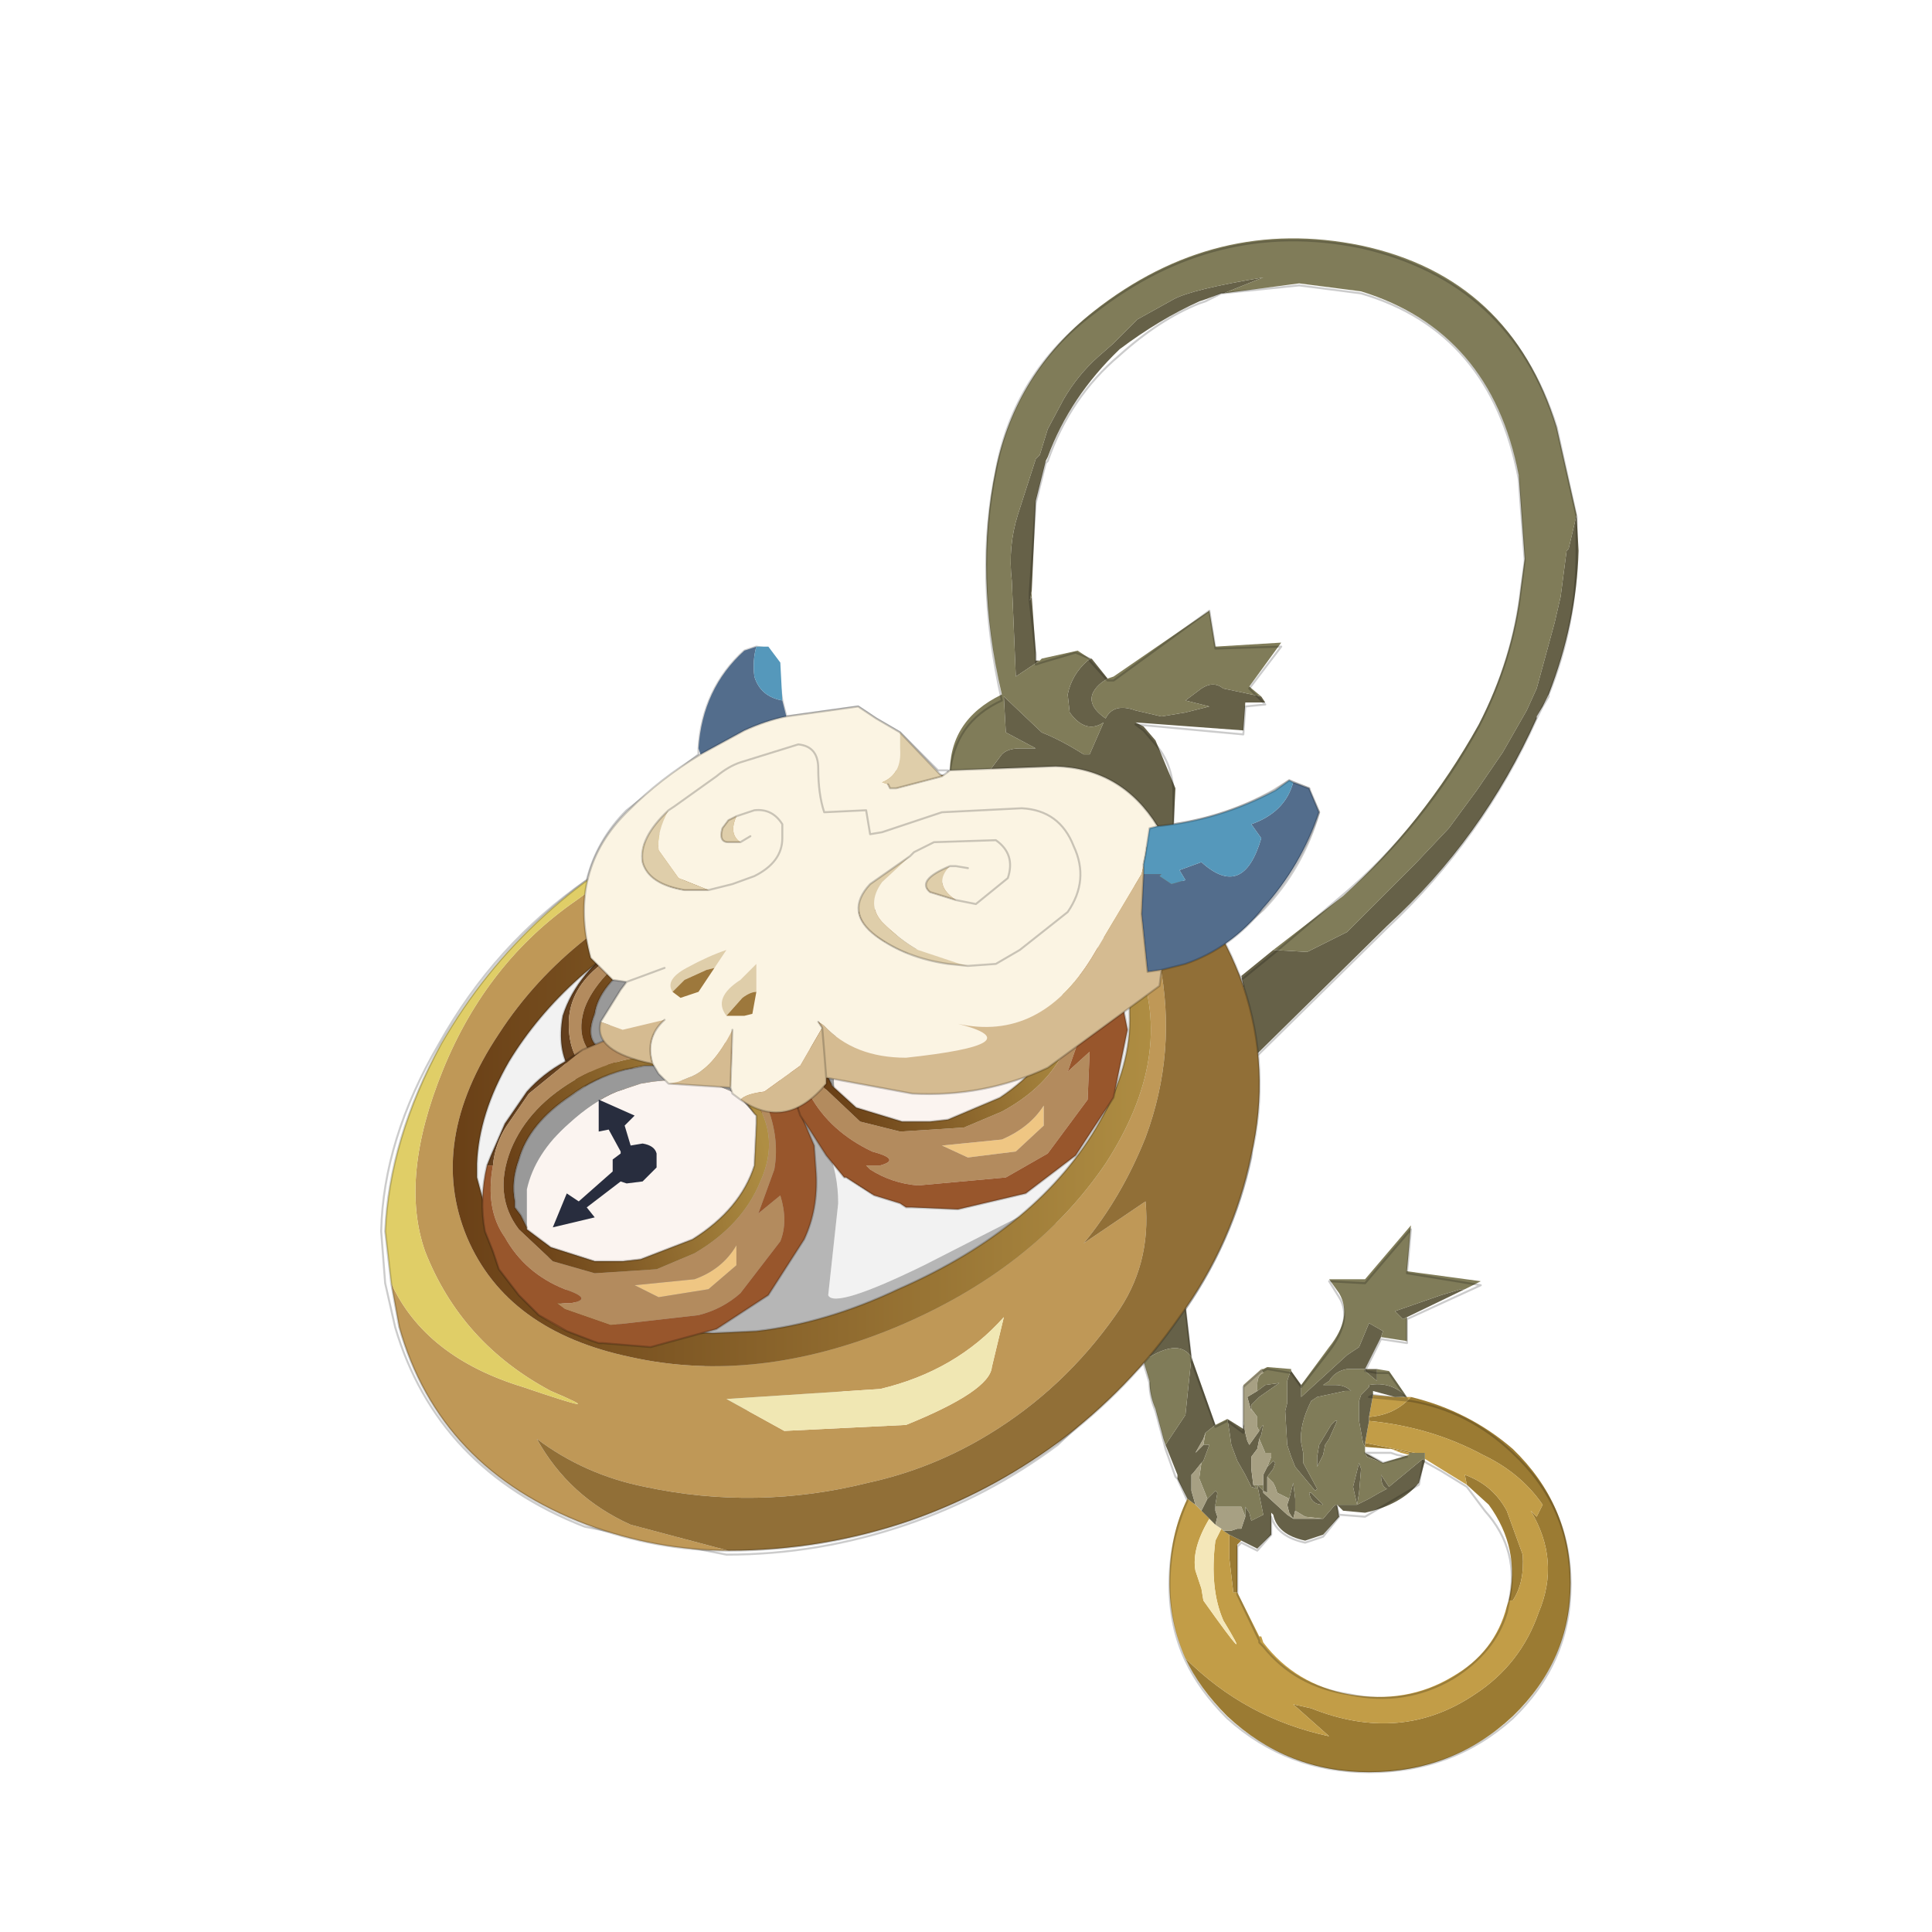<?xml version="1.0" encoding="UTF-8" standalone="no"?>
<svg xmlns:xlink="http://www.w3.org/1999/xlink" height="440.0px" width="440.0px" xmlns="http://www.w3.org/2000/svg">
  <g transform="matrix(10.0, 0.0, 0.0, 10.0, 0.0, 0.0)">
    <use height="44.0" transform="matrix(0.909, 0.0, 0.0, 0.909, 2.0, 2.0)" width="44.0" xlink:href="#sprite0"/>
  </g>
  <defs>
    <g id="sprite0" transform="matrix(1.0, 0.0, 0.0, 1.0, 0.0, 0.0)">
      <use height="44.0" transform="matrix(1.0, 0.0, 0.0, 1.0, 0.0, 0.0)" width="44.0" xlink:href="#shape0"/>
    </g>
    <g id="shape0" transform="matrix(1.0, 0.0, 0.0, 1.0, 0.0, 0.0)">
      <path d="M44.0 44.0 L0.0 44.0 0.0 0.0 44.0 0.0 44.0 44.0" fill="#43adca" fill-opacity="0.0" fill-rule="evenodd" stroke="none"/>
      <path d="M33.25 34.2 L33.1 34.2 32.65 34.1 32.6 34.1 32.0 34.05 32.0 33.95 33.25 34.2 M27.5 39.35 Q29.0 40.85 31.1 41.3 L30.2 40.5 30.65 40.6 Q32.9 41.5 34.75 40.25 35.9 39.5 36.35 38.2 36.9 36.9 36.15 35.65 L36.3 35.8 36.45 35.5 Q35.9 34.7 34.95 34.25 33.65 33.55 32.1 33.4 L32.1 33.3 Q32.75 33.25 33.15 32.8 34.6 33.15 35.7 34.1 37.15 35.5 37.15 37.45 37.15 39.4 35.7 40.8 34.2 42.2 32.1 42.2 30.05 42.2 28.55 40.8 27.85 40.1 27.5 39.35 M34.55 35.0 L34.5 34.75 Q35.2 35.0 35.55 35.65 L35.95 36.75 Q36.0 37.45 35.7 37.9 L35.6 37.9 Q35.9 36.6 35.1 35.5 L34.55 35.0 M28.8 37.7 L28.7 37.7 28.6 36.85 28.6 36.25 28.7 36.3 28.9 36.4 28.8 36.5 28.8 37.7" fill="#9b7b33" fill-rule="evenodd" stroke="none"/>
      <path d="M33.5 34.35 L33.5 34.2 33.25 34.2 32.0 33.95 32.1 33.4 Q33.65 33.55 34.95 34.25 35.9 34.7 36.45 35.5 L36.3 35.8 36.15 35.65 Q36.9 36.9 36.35 38.2 35.9 39.5 34.75 40.25 32.9 41.5 30.65 40.6 L30.2 40.5 31.1 41.3 Q29.0 40.85 27.5 39.35 27.1 38.45 27.1 37.45 27.1 36.25 27.55 35.35 L27.75 35.5 27.9 35.65 28.1 35.85 Q27.65 36.6 27.75 37.15 L27.9 37.6 27.95 37.9 Q29.3 39.8 28.45 38.4 28.1 37.6 28.25 36.4 L28.4 36.1 28.45 36.15 28.6 36.25 28.6 36.85 28.7 37.7 28.8 37.7 29.35 38.8 29.4 38.8 29.45 38.95 Q30.25 40.0 31.6 40.25 33.05 40.5 34.2 39.8 35.25 39.2 35.55 38.05 L35.6 37.9 35.7 37.9 Q36.0 37.45 35.95 36.75 L35.55 35.65 Q35.2 35.0 34.5 34.75 L34.55 35.0 33.9 34.6 33.5 34.35 M33.1 34.2 L33.1 34.25 32.9 34.2 32.65 34.1 33.1 34.2 M33.15 32.8 Q32.75 33.25 32.1 33.3 L32.2 32.75 32.75 32.8 33.05 32.8 33.15 32.8" fill="#c29d47" fill-rule="evenodd" stroke="none"/>
      <path d="M28.4 36.1 L28.25 36.4 Q28.1 37.6 28.45 38.4 29.3 39.8 27.95 37.9 L27.9 37.6 27.75 37.15 Q27.65 36.6 28.1 35.85 L28.25 36.0 28.4 36.1" fill="#f4e7b9" fill-rule="evenodd" stroke="none"/>
      <path d="M25.1 18.15 Q23.75 18.15 22.8 17.3 L22.6 17.1 22.9 16.7 Q23.05 16.55 23.35 16.55 L23.75 16.55 23.0 16.15 22.95 15.25 23.9 16.15 Q24.4 16.35 24.95 16.7 L25.1 16.7 25.45 15.9 Q25.0 16.2 24.6 15.65 L24.55 15.2 Q24.65 14.7 25.05 14.35 L25.15 14.3 25.55 14.8 25.4 14.9 Q24.85 15.35 25.5 15.8 25.7 15.4 26.25 15.6 L26.9 15.75 27.5 15.65 28.1 15.5 27.5 15.35 27.9 15.05 Q28.2 14.85 28.45 15.05 L29.4 15.25 29.5 15.4 29.0 15.4 28.95 16.1 26.25 15.9 26.45 16.0 26.75 16.35 27.25 17.55 27.2 18.55 27.0 18.65 25.4 17.6 25.1 18.15 M23.85 14.35 L23.25 14.75 23.2 13.55 23.15 12.35 Q23.05 11.5 23.3 10.7 L23.75 9.3 23.85 9.2 24.05 8.55 24.45 7.8 Q24.8 7.2 25.3 6.75 L25.7 6.4 26.3 5.8 27.2 5.3 Q27.65 5.05 29.45 4.75 L28.45 5.15 28.4 5.15 28.0 5.3 27.85 5.35 Q26.85 5.8 25.85 6.55 24.6 7.75 24.05 9.25 L24.0 9.35 23.75 10.35 23.65 12.6 23.6 12.85 23.65 12.75 23.75 14.15 23.75 14.35 23.85 14.35 M29.7 21.6 L30.55 21.65 31.55 21.15 32.4 20.3 33.25 19.45 34.1 18.55 34.8 17.6 35.45 16.65 36.05 15.6 36.3 15.05 36.45 14.5 36.75 13.4 36.9 12.75 37.05 11.6 37.1 11.55 37.3 10.7 37.35 11.6 Q37.3 13.4 36.6 15.2 L36.45 15.5 36.3 15.75 36.3 15.8 Q34.95 18.8 32.55 21.0 L29.3 24.2 28.9 22.25 29.7 21.6 M33.05 30.8 L32.95 30.85 32.75 30.65 33.9 30.25 34.4 30.1 34.5 30.1 33.05 30.8 M30.4 32.5 L30.4 32.8 31.55 31.75 31.85 31.55 32.1 30.95 32.45 31.15 32.4 31.3 32.0 32.1 32.3 32.1 32.3 32.4 32.0 32.15 32.0 32.1 31.85 32.1 31.55 32.1 Q31.25 32.15 31.1 32.4 L30.95 32.5 31.25 32.5 Q31.5 32.5 31.65 32.65 L31.5 32.65 30.8 32.8 30.65 32.9 Q30.35 33.5 30.4 33.95 L30.45 34.2 30.45 34.45 30.8 35.1 30.75 35.15 30.25 34.55 30.15 34.3 30.05 34.0 30.0 33.15 30.05 32.95 30.05 32.4 30.15 32.1 30.15 32.15 30.4 32.5 M29.3 32.65 L29.5 32.5 29.85 32.45 29.35 32.8 29.15 33.0 29.15 33.1 29.15 33.15 29.05 32.8 29.3 32.65 M29.35 33.65 L29.4 33.55 29.45 33.5 29.4 33.75 29.35 33.85 29.3 34.1 29.15 34.3 29.15 34.45 29.15 34.6 29.2 35.0 29.3 35.1 29.15 35.05 29.0 34.75 28.8 34.4 28.65 34.0 28.6 33.65 28.55 33.35 28.95 33.6 28.95 33.4 29.0 33.7 29.05 33.9 29.1 34.0 29.35 33.65 M29.55 34.55 L29.7 34.4 29.75 34.45 29.7 34.6 29.55 34.8 29.55 35.05 29.55 35.2 29.45 35.15 29.45 35.2 30.05 35.75 30.2 35.85 30.1 35.7 30.05 35.5 30.1 35.35 30.2 34.95 30.25 35.35 30.25 35.65 30.2 35.85 30.95 35.85 31.25 35.5 31.3 35.5 31.8 35.5 31.7 35.05 31.85 34.45 31.9 34.6 31.85 35.2 31.8 35.5 32.1 35.35 Q32.35 35.2 32.55 35.1 32.4 35.05 32.4 34.75 L32.6 35.05 33.45 34.35 33.5 34.4 33.35 34.95 Q32.9 35.5 32.0 35.7 L31.45 35.65 31.3 35.5 31.35 35.8 30.95 36.25 30.5 36.4 Q29.8 36.25 29.7 35.75 L29.65 35.7 29.65 36.25 29.3 36.6 28.9 36.4 28.7 36.3 28.6 36.25 28.45 36.15 28.65 36.15 28.8 36.1 28.9 36.1 29.0 35.8 29.0 35.55 29.1 35.7 29.15 35.9 29.45 35.75 29.3 35.0 29.45 35.15 29.45 35.0 29.45 34.95 29.45 34.75 29.55 34.55 M32.45 34.45 L32.05 34.3 32.0 34.2 32.45 34.45 M32.0 34.05 L31.95 33.95 31.85 33.4 31.85 33.35 31.85 32.9 31.9 32.75 32.1 32.55 32.1 32.5 Q32.65 32.4 33.05 32.8 L32.75 32.8 32.2 32.65 32.2 32.75 32.1 33.3 32.1 33.4 32.0 33.95 32.0 34.05 M28.1 35.85 L27.9 35.65 28.05 35.35 28.25 35.15 28.3 35.2 28.25 35.5 28.25 35.55 28.25 35.65 28.3 35.8 28.25 36.0 28.1 35.85 M27.75 35.5 L27.55 35.35 27.3 34.85 27.3 34.75 27.0 34.0 27.5 33.25 27.65 31.8 Q27.35 31.35 26.6 31.8 L26.55 31.75 26.6 31.75 27.5 30.5 27.65 31.8 28.25 33.5 28.0 33.7 27.95 33.85 27.75 34.2 27.95 34.0 28.1 34.0 27.95 34.4 27.9 34.45 27.7 34.7 27.65 34.75 27.65 35.15 27.75 35.5 M31.1 33.85 L31.0 34.0 30.95 34.25 30.8 34.55 30.8 34.3 30.85 34.0 31.15 33.5 31.25 33.4 31.3 33.4 31.1 33.85 M30.6 35.2 L30.65 35.2 30.95 35.5 Q30.65 35.5 30.6 35.2" fill="#666148" fill-rule="evenodd" stroke="none"/>
      <path d="M25.1 18.15 Q24.7 18.65 24.05 18.8 22.75 19.05 21.85 18.05 L21.6 17.25 Q21.55 15.85 22.9 15.2 22.2 12.2 22.75 9.55 23.25 7.15 25.2 5.6 28.25 3.2 31.9 3.95 35.65 4.75 36.8 8.5 L37.3 10.7 37.1 11.55 37.05 11.6 36.9 12.75 36.75 13.4 36.45 14.5 36.3 15.05 36.05 15.6 35.45 16.65 34.8 17.6 34.1 18.55 33.25 19.45 32.4 20.3 31.55 21.15 30.55 21.65 29.7 21.6 31.45 20.25 Q33.45 18.45 34.85 15.95 35.7 14.3 35.9 12.55 L36.0 11.8 35.85 9.7 Q35.15 6.1 31.9 5.1 L30.35 4.9 28.45 5.15 29.45 4.75 Q27.65 5.05 27.2 5.3 L26.3 5.8 25.7 6.4 25.3 6.75 Q24.8 7.2 24.45 7.8 L24.05 8.55 23.85 9.2 23.75 9.3 23.3 10.7 Q23.05 11.5 23.15 12.35 L23.2 13.55 23.25 14.75 23.85 14.35 23.9 14.3 24.8 14.1 25.1 14.3 25.15 14.3 25.05 14.35 Q24.65 14.7 24.55 15.2 L24.6 15.65 Q25.0 16.2 25.45 15.9 L25.1 16.7 24.95 16.7 Q24.4 16.35 23.9 16.15 L22.95 15.25 23.0 16.15 23.75 16.55 23.35 16.55 Q23.05 16.55 22.9 16.7 L22.6 17.1 22.8 17.3 Q23.75 18.15 25.1 18.15 M25.55 14.8 L25.7 14.75 28.1 13.1 28.25 14.0 29.9 13.9 29.1 15.0 29.4 15.25 28.45 15.05 Q28.2 14.85 27.9 15.05 L27.5 15.35 28.1 15.5 27.5 15.65 26.9 15.75 26.25 15.6 Q25.7 15.4 25.5 15.8 24.85 15.35 25.4 14.9 L25.55 14.8 M23.65 12.75 L23.6 12.85 23.65 12.6 23.65 12.75 M34.5 30.1 L34.4 30.1 33.9 30.25 32.75 30.65 32.95 30.85 33.05 30.8 33.05 31.4 32.4 31.3 32.45 31.15 32.1 30.95 31.85 31.55 31.55 31.75 30.4 32.8 30.4 32.5 31.1 31.55 Q31.7 30.8 31.35 30.2 L31.1 29.85 32.0 29.85 33.15 28.5 33.05 29.65 34.9 29.9 34.5 30.1 M30.15 32.1 L30.05 32.4 30.05 32.95 30.0 33.15 30.05 34.0 30.15 34.3 30.25 34.55 30.75 35.15 30.8 35.1 30.45 34.45 30.45 34.2 30.4 33.95 Q30.35 33.5 30.65 32.9 L30.8 32.8 31.5 32.65 31.65 32.65 Q31.5 32.5 31.25 32.5 L30.95 32.5 31.1 32.4 Q31.25 32.15 31.55 32.1 L31.85 32.1 32.0 32.1 32.0 32.15 32.3 32.4 32.3 32.1 32.6 32.15 33.05 32.8 Q32.65 32.4 32.1 32.5 L32.1 32.55 31.9 32.75 31.85 32.9 31.85 33.35 31.85 33.4 31.95 33.95 32.0 34.05 32.0 34.2 32.05 34.3 32.45 34.45 33.1 34.25 33.1 34.2 33.25 34.2 33.5 34.2 33.5 34.35 33.5 34.4 33.45 34.35 32.6 35.05 32.4 34.75 Q32.4 35.05 32.55 35.1 32.35 35.2 32.1 35.35 L31.8 35.5 31.85 35.2 31.9 34.6 31.85 34.45 31.7 35.05 31.8 35.5 31.3 35.5 31.25 35.5 30.95 35.85 30.5 35.8 30.25 35.65 30.25 35.35 30.2 34.95 30.1 35.35 29.8 35.2 29.75 35.05 29.7 34.95 29.55 34.8 29.7 34.6 29.75 34.45 29.7 34.4 29.55 34.55 29.65 34.3 29.65 34.2 29.5 34.2 29.35 33.85 29.4 33.75 29.45 33.5 29.4 33.55 29.35 33.65 29.3 33.55 29.3 33.3 29.15 33.1 29.15 33.0 29.35 32.8 29.85 32.45 29.5 32.5 29.3 32.65 29.3 32.5 Q29.3 32.25 29.45 32.2 L29.4 32.1 29.45 32.1 29.55 32.05 30.15 32.1 M26.55 31.75 L26.6 31.8 Q27.35 31.35 27.65 31.8 L27.5 33.25 27.0 34.0 26.95 33.85 26.75 33.1 Q26.6 32.75 26.6 32.4 L26.45 31.9 26.45 31.85 26.55 31.75 M28.25 33.5 L28.55 33.35 28.6 33.65 28.65 34.0 28.8 34.4 29.0 34.75 29.15 35.05 29.3 35.1 29.2 35.0 29.3 35.0 29.45 35.0 29.45 35.15 29.3 35.0 29.45 35.75 29.15 35.9 29.1 35.7 29.0 35.55 29.0 35.8 28.9 35.55 28.6 35.55 28.55 35.55 28.3 35.55 28.25 35.55 28.25 35.5 28.3 35.2 28.25 35.15 28.05 35.35 27.85 34.85 27.85 34.8 27.9 34.45 27.95 34.4 28.1 34.0 27.95 34.0 28.0 33.7 28.25 33.5 M31.1 33.85 L31.3 33.4 31.25 33.4 31.15 33.5 30.85 34.0 30.8 34.3 30.8 34.55 30.95 34.25 31.0 34.0 31.1 33.85 M30.6 35.2 Q30.65 35.5 30.95 35.5 L30.65 35.2 30.6 35.2" fill="#807c59" fill-rule="evenodd" stroke="none"/>
      <path d="M29.4 32.1 L29.45 32.2 Q29.3 32.25 29.3 32.5 L29.3 32.65 29.05 32.8 29.15 33.15 29.15 33.1 29.3 33.3 29.3 33.55 29.35 33.65 29.1 34.0 29.05 33.9 29.0 33.7 28.95 33.4 28.95 32.6 28.95 32.5 29.4 32.1 M29.35 33.85 L29.5 34.2 29.65 34.2 29.65 34.3 29.55 34.55 29.45 34.75 29.45 34.95 29.45 35.0 29.3 35.0 29.2 35.0 29.15 34.6 29.15 34.45 29.15 34.3 29.3 34.1 29.35 33.85 M29.55 34.8 L29.7 34.95 29.75 35.05 29.8 35.2 30.1 35.35 30.05 35.5 30.1 35.7 30.2 35.85 30.05 35.75 29.45 35.2 29.45 35.15 29.55 35.2 29.55 35.05 29.55 34.8 M30.25 35.65 L30.5 35.8 30.95 35.85 30.2 35.85 30.25 35.65 M28.45 36.15 L28.4 36.1 28.25 36.0 28.3 35.8 28.25 35.65 28.25 35.55 28.3 35.55 28.55 35.55 28.6 35.55 28.9 35.55 29.0 35.8 28.9 36.1 28.8 36.1 28.65 36.15 28.45 36.15 M27.9 35.65 L27.75 35.5 27.65 35.15 27.65 34.75 27.7 34.7 27.9 34.45 27.85 34.8 27.85 34.85 28.05 35.35 27.9 35.65 M27.95 34.0 L27.75 34.2 27.95 33.85 28.0 33.7 27.95 34.0" fill="#a7a083" fill-rule="evenodd" stroke="none"/>
      <path d="M14.05 24.9 L13.9 25.05 13.8 25.15 13.6 25.05 13.55 24.9 13.6 24.8 13.8 24.7 13.9 24.8 14.05 24.9 M16.35 25.55 L16.25 25.7 16.1 25.75 15.95 25.7 15.9 25.55 15.95 25.4 16.0 25.35 16.1 25.35 16.25 25.4 16.35 25.5 16.35 25.55 M15.15 28.45 L14.95 28.3 14.9 28.2 14.95 28.05 15.15 28.05 15.3 28.05 15.35 28.2 15.3 28.3 15.15 28.45 M16.1 27.15 L16.0 27.2 15.8 27.15 15.7 27.0 15.8 26.85 16.0 26.8 16.1 26.85 16.15 27.0 16.1 27.15 M12.45 25.75 L12.4 25.9 12.25 25.95 12.05 25.9 12.0 25.75 12.05 25.6 12.25 25.55 12.4 25.6 12.45 25.75 M11.55 27.3 L11.35 27.3 11.25 27.3 11.15 27.1 11.25 27.0 11.35 26.95 11.55 27.0 11.6 27.1 11.55 27.3 M11.8 28.5 L11.8 28.6 11.65 28.75 11.45 28.6 11.4 28.5 11.45 28.4 11.65 28.3 11.8 28.4 11.8 28.5 M13.4 28.6 L13.55 28.65 13.6 28.85 13.55 28.95 13.4 29.0 13.2 28.95 13.15 28.85 13.2 28.65 13.4 28.6" fill="#5a5a5a" fill-rule="evenodd" stroke="none"/>
      <path d="M14.25 27.05 L13.95 27.45 13.55 27.5 13.4 27.45 12.7 28.2 12.85 28.4 12.0 28.6 12.25 27.85 12.45 28.05 13.2 27.3 13.2 27.0 13.35 26.75 13.05 26.25 12.8 26.35 12.75 25.55 13.6 25.9 13.4 26.1 13.6 26.5 13.9 26.5 14.25 26.7 14.3 26.8 14.25 27.05" fill="#c8c8c8" fill-rule="evenodd" stroke="none"/>
      <path d="M26.15 23.1 Q26.15 24.55 24.35 25.6 22.5 26.6 19.9 26.6 17.9 26.6 16.35 26.0 L16.35 25.95 16.15 25.9 16.0 25.9 15.4 25.6 Q13.5 24.55 13.55 23.1 13.5 21.65 15.4 20.65 17.2 19.7 19.9 19.7 22.5 19.7 24.35 20.65 26.15 21.65 26.15 23.1 M16.35 25.55 L16.35 25.5 16.25 25.4 16.1 25.35 16.0 25.35 15.95 25.4 15.9 25.55 15.95 25.7 16.1 25.75 16.25 25.7 16.35 25.55" fill="#382816" fill-opacity="0.471" fill-rule="evenodd" stroke="none"/>
      <path d="M14.45 33.1 L14.1 32.95 Q10.7 32.4 9.45 29.85 8.15 27.3 9.75 24.25 11.3 21.2 14.8 19.45 18.25 17.75 21.7 18.3 25.0 18.85 26.3 21.45 27.6 24.05 26.05 27.05 L24.8 28.9 24.7 28.75 24.0 28.3 23.4 28.25 20.95 29.5 Q18.7 30.6 18.55 30.25 L18.8 27.95 Q18.8 26.45 17.7 25.4 16.6 24.3 15.0 24.3 13.5 24.3 12.4 25.4 11.3 26.45 11.3 27.95 11.3 29.5 12.4 30.6 13.5 31.65 15.0 31.65 L16.5 31.35 16.15 31.7 15.9 31.85 Q14.85 32.15 14.45 33.0 L14.45 33.1" fill="#f2f2f2" fill-rule="evenodd" stroke="none"/>
      <path d="M24.8 28.9 Q23.3 30.65 20.95 31.8 17.7 33.5 14.45 33.1 L14.45 33.0 Q14.85 32.15 15.9 31.85 L16.15 31.7 16.5 31.35 15.0 31.65 Q13.5 31.65 12.4 30.6 11.3 29.5 11.3 27.95 11.3 26.45 12.4 25.4 13.5 24.3 15.0 24.3 16.6 24.3 17.7 25.4 18.8 26.45 18.8 27.95 L18.55 30.25 Q18.7 30.6 20.95 29.5 L23.4 28.25 24.0 28.3 24.7 28.75 24.8 28.9" fill="#b6b6b6" fill-rule="evenodd" stroke="none"/>
      <path d="M36.8 8.5 L37.3 10.75 37.3 11.6 37.3 11.65 Q37.3 13.45 36.6 15.2 L36.6 15.25 36.45 15.5 36.3 15.8 Q34.95 18.8 32.55 21.05 L29.3 24.25 29.3 24.3 29.15 26.8 Q28.7 28.85 27.5 30.6 L27.65 31.9 28.25 33.55 28.55 33.4 28.95 33.7 28.95 32.65 28.95 32.55 29.4 32.15 29.45 32.15 29.55 32.1 30.15 32.2 30.4 32.55 31.1 31.65 Q31.7 30.85 31.35 30.3 L31.1 29.9 32.0 29.95 33.15 28.6 33.05 29.7 34.9 30.0 33.05 30.85 33.05 31.45 32.4 31.35 32.0 32.15 32.3 32.2 32.6 32.2 33.05 32.85 32.2 32.75 32.1 32.8 33.15 32.9 Q34.6 33.15 35.7 34.2 37.15 35.55 37.15 37.5 37.15 39.45 35.7 40.85 34.2 42.2 32.1 42.2 30.05 42.2 28.55 40.85 27.85 40.15 27.5 39.4 27.1 38.55 27.1 37.5 27.1 36.4 27.55 35.4 L27.3 34.85 27.25 34.8 27.0 34.1 26.95 33.9 26.75 33.15 Q26.6 32.8 26.6 32.45 L26.45 31.95 24.3 34.0 Q22.55 35.3 20.5 36.0 18.3 36.75 16.0 36.75 L12.45 36.05 Q8.75 34.6 7.7 31.05 L7.45 29.95 7.35 28.65 Q7.4 26.35 8.8 23.95 10.2 21.45 12.5 19.85 12.75 18.85 13.5 18.1 L15.3 16.7 15.3 16.55 Q15.4 15.05 16.45 14.1 L16.75 14.0 17.05 14.05 17.25 14.45 17.4 15.35 17.5 15.75 19.3 15.5 19.75 15.8 20.35 16.15 21.3 17.1 21.55 17.1 21.55 17.2 21.6 17.2 Q21.7 15.9 22.9 15.35 22.2 12.25 22.75 9.6 23.2 7.15 25.2 5.65 28.25 3.25 31.9 4.0 35.65 4.85 36.8 8.5 M35.85 9.8 L36.0 11.85 35.9 12.6 Q35.7 14.35 34.85 16.0 33.45 18.55 31.35 20.3 L29.7 21.7 28.9 22.35 28.95 22.5 28.95 22.65 28.9 22.35 28.45 21.45 29.45 20.6 Q30.45 19.55 30.85 18.15 L30.6 17.6 30.6 17.55 30.1 17.35 29.7 17.6 Q28.55 18.25 27.2 18.45 L27.2 17.6 Q27.15 16.9 26.75 16.45 L26.45 16.1 26.25 15.95 28.95 16.2 29.0 15.5 29.5 15.45 29.1 15.05 29.9 14.0 28.25 14.05 28.1 13.1 25.7 14.85 25.55 14.85 25.1 14.35 25.1 14.3 24.75 14.15 23.9 14.4 23.75 14.45 23.75 14.2 23.6 12.85 23.6 12.65 23.75 10.4 24.0 9.4 24.05 9.35 Q24.6 7.75 25.85 6.7 26.85 5.8 27.85 5.4 L28.0 5.35 28.4 5.15 30.35 4.95 31.9 5.15 Q35.15 6.1 35.85 9.8 M26.8 18.5 L26.75 18.5 26.75 18.45 26.8 18.5 M32.45 34.45 L32.0 34.2 32.6 34.2 32.65 34.2 32.8 34.25 33.05 34.3 32.45 34.45 M33.35 35.0 L32.0 35.8 31.35 35.75 31.3 35.55 31.35 35.8 30.95 36.3 30.5 36.45 Q29.8 36.3 29.65 35.8 L29.65 36.25 29.3 36.65 28.9 36.45 28.8 36.55 28.8 37.75 29.35 38.9 29.35 38.95 29.45 39.05 Q30.25 40.05 31.6 40.25 33.0 40.55 34.2 39.85 35.25 39.2 35.55 38.2 L35.6 37.95 Q35.9 36.65 35.0 35.65 L34.55 35.05 33.9 34.65 33.45 34.4 33.45 34.45 33.35 35.0" fill="none" stroke="#000000" stroke-linecap="round" stroke-linejoin="round" stroke-opacity="0.2" stroke-width="0.05"/>
      <path d="M16.05 24.8 L17.55 24.4 18.55 23.55 18.6 23.9 18.05 24.5 16.8 24.85 16.05 24.8" fill="#efc683" fill-rule="evenodd" stroke="none"/>
      <path d="M17.45 20.15 L18.15 20.2 Q19.05 20.35 19.65 20.9 L20.15 21.4 20.4 21.95 20.3 23.1 19.55 24.2 18.4 25.15 16.7 25.75 15.55 25.95 15.4 26.0 15.25 25.95 14.5 25.9 14.3 25.9 13.75 25.85 13.15 25.6 12.6 25.25 12.45 25.0 12.3 24.95 12.1 24.65 Q11.75 24.1 11.9 23.25 12.25 22.15 13.5 21.3 L13.9 21.0 12.75 22.05 Q12.05 22.65 12.05 23.45 12.05 24.25 12.5 24.6 13.25 25.15 14.3 25.25 15.05 25.25 14.5 25.4 L14.15 25.5 14.35 25.55 15.65 25.55 17.8 25.0 18.85 24.4 19.65 23.25 19.55 22.45 19.0 22.85 19.25 22.05 Q19.25 21.4 18.7 20.9 L17.45 20.15" fill="#633f1d" fill-rule="evenodd" stroke="none"/>
      <path d="M13.15 24.4 L13.05 23.75 Q13.05 23.05 13.8 22.3 14.3 21.8 15.0 21.55 L15.5 21.3 15.8 21.2 16.35 21.0 17.2 20.9 18.05 20.95 18.55 21.25 18.6 21.3 Q18.85 21.65 18.7 22.1 18.55 22.9 17.35 23.7 16.75 24.1 16.15 24.3 L15.7 24.45 15.0 24.6 13.8 24.6 13.15 24.4" fill="#fbf4f0" fill-rule="evenodd" stroke="none"/>
      <path d="M13.15 24.4 L13.1 24.3 12.9 24.2 12.8 24.05 12.7 23.95 Q12.5 23.7 12.7 23.2 12.8 22.5 13.8 21.8 14.35 21.4 15.0 21.15 L15.6 20.9 15.95 20.85 16.4 20.7 17.35 20.7 18.1 20.9 18.55 21.25 18.05 20.95 17.2 20.9 16.35 21.0 15.8 21.2 15.5 21.3 15.0 21.55 Q14.3 21.8 13.8 22.3 13.05 23.05 13.05 23.75 L13.15 24.4" fill="#999999" fill-rule="evenodd" stroke="none"/>
      <path d="M17.45 20.15 L18.7 20.9 Q19.25 21.4 19.25 22.05 L19.0 22.85 19.55 22.45 19.65 23.25 18.85 24.4 17.8 25.0 15.65 25.55 14.35 25.55 14.15 25.5 14.5 25.4 Q15.05 25.25 14.3 25.25 13.25 25.15 12.5 24.6 12.05 24.25 12.05 23.45 12.05 22.65 12.75 22.05 L13.9 21.0 14.45 20.7 14.6 20.6 15.35 20.45 16.4 20.2 16.6 20.2 17.45 20.15 M12.9 24.45 L13.95 24.85 15.0 24.8 16.6 24.4 17.5 23.9 Q18.65 23.2 18.95 22.35 19.25 21.4 18.5 21.0 17.8 20.55 16.6 20.6 L16.4 20.6 Q15.05 20.8 13.9 21.45 12.75 22.25 12.45 23.05 12.15 23.95 12.9 24.45 M16.05 24.8 L16.8 24.85 18.05 24.5 18.6 23.9 18.55 23.55 17.55 24.4 16.05 24.8" fill="#b38b5e" fill-rule="evenodd" stroke="none"/>
      <path d="M18.55 21.25 L18.1 20.9 17.35 20.7 16.4 20.7 15.95 20.85 15.6 20.9 15.0 21.15 Q14.35 21.4 13.8 21.8 12.8 22.5 12.7 23.2 12.5 23.7 12.7 23.95 L12.8 24.05 12.9 24.2 13.1 24.3 13.15 24.4 13.8 24.6 15.0 24.6 15.7 24.45 16.15 24.3 Q16.75 24.1 17.35 23.7 18.55 22.9 18.7 22.1 18.85 21.65 18.6 21.3 L18.55 21.25 M12.9 24.45 Q12.15 23.95 12.45 23.05 12.75 22.25 13.9 21.45 15.05 20.8 16.4 20.6 L16.6 20.6 Q17.8 20.55 18.5 21.0 19.25 21.4 18.95 22.35 18.65 23.2 17.5 23.9 L16.6 24.4 15.0 24.8 13.95 24.85 12.9 24.45" fill="url(#gradient0)" fill-rule="evenodd" stroke="none"/>
      <path d="M14.5 25.9 L15.25 25.95 15.4 26.0 15.55 25.95 16.7 25.75 18.4 25.15 19.55 24.2 20.3 23.1 20.4 21.95 20.15 21.4 19.65 20.9 Q19.05 20.35 18.15 20.2 L17.45 20.15 16.6 20.2 16.4 20.2 15.35 20.45 14.6 20.6 14.45 20.7 13.9 21.0 13.5 21.3 Q12.25 22.15 11.9 23.25 11.75 24.1 12.1 24.65 L12.3 24.95 12.45 25.0 12.6 25.25 13.15 25.6 13.75 25.85 14.3 25.9 M18.55 21.25 L18.1 20.9 17.35 20.7 16.4 20.7 15.95 20.85 15.6 20.9 15.0 21.15 Q14.35 21.4 13.8 21.8 12.8 22.5 12.7 23.2 12.5 23.7 12.7 23.95 L12.8 24.05 12.9 24.2 13.1 24.3 13.15 24.4 M18.55 21.25 L18.6 21.3 Q18.85 21.65 18.7 22.1 18.55 22.9 17.35 23.7 16.75 24.1 16.15 24.3 L15.7 24.45 15.0 24.6 13.8 24.6 13.15 24.4" fill="none" stroke="#000000" stroke-linecap="round" stroke-linejoin="round" stroke-opacity="0.2" stroke-width="0.05"/>
      <path d="M16.25 17.9 L17.8 17.4 18.2 17.35 20.1 17.1 22.75 17.35 23.15 17.4 25.05 18.1 Q26.4 19.8 26.85 21.9 27.3 24.15 26.5 26.3 25.9 27.8 24.95 28.95 L26.5 27.9 Q26.65 29.5 25.75 30.75 24.45 32.6 22.55 33.75 21.15 34.6 19.55 34.95 16.75 35.65 13.95 35.05 12.45 34.75 11.25 33.85 12.05 35.3 13.6 36.0 L16.05 36.65 Q14.25 36.65 12.5 36.0 8.8 34.6 7.8 31.05 L7.6 29.95 Q8.45 31.8 10.9 32.55 13.25 33.35 11.6 32.65 9.35 31.45 8.45 29.15 7.8 27.3 8.9 24.6 10.0 21.9 12.25 20.35 14.35 18.8 16.25 17.9 M26.3 21.9 Q25.35 19.5 22.15 18.8 19.0 18.15 15.55 19.55 12.05 21.0 10.3 23.7 8.5 26.4 9.5 28.8 10.5 31.15 13.6 31.8 16.75 32.5 20.25 31.05 23.7 29.6 25.5 26.95 27.25 24.25 26.3 21.9 M16.0 32.85 L17.45 33.65 20.5 33.5 Q22.6 32.65 22.65 32.05 L22.95 30.8 Q21.75 32.15 19.85 32.6 L16.0 32.85" fill="#bf9857" fill-rule="evenodd" stroke="none"/>
      <path d="M25.05 18.1 L26.5 19.0 Q28.25 20.45 28.95 22.5 29.65 24.6 29.15 26.75 28.7 28.95 27.35 30.8 26.1 32.6 24.3 33.95 22.6 35.2 20.6 35.9 18.4 36.65 16.05 36.65 L13.6 36.0 Q12.05 35.3 11.25 33.85 12.45 34.75 13.95 35.05 16.75 35.65 19.55 34.95 21.15 34.6 22.55 33.75 24.45 32.6 25.75 30.75 26.65 29.5 26.5 27.9 L24.95 28.95 Q25.9 27.8 26.5 26.3 27.3 24.15 26.85 21.9 26.4 19.8 25.05 18.1" fill="#916f37" fill-rule="evenodd" stroke="none"/>
      <path d="M16.0 32.85 L19.85 32.6 Q21.75 32.15 22.95 30.8 L22.65 32.05 Q22.6 32.65 20.5 33.5 L17.45 33.65 16.0 32.85" fill="#f0e7b3" fill-rule="evenodd" stroke="none"/>
      <path d="M7.6 29.95 L7.45 28.65 Q7.55 26.35 8.85 23.95 10.95 20.3 14.95 18.4 L16.25 17.9 Q14.35 18.8 12.25 20.35 10.0 21.9 8.9 24.6 7.8 27.3 8.45 29.15 9.35 31.45 11.6 32.65 13.25 33.35 10.9 32.55 8.45 31.8 7.6 29.95" fill="#e0ce67" fill-rule="evenodd" stroke="none"/>
      <path d="M20.8 19.15 L19.95 19.15 18.5 19.35 Q16.65 19.6 14.8 20.6 11.95 22.1 10.55 24.4 9.8 25.7 9.75 26.95 L9.75 27.3 10.1 28.6 Q11.0 30.6 13.85 31.1 L15.65 31.2 16.75 31.15 Q18.5 30.95 20.3 30.1 23.85 28.55 25.35 25.9 26.15 24.5 26.1 23.2 L26.1 22.85 Q26.0 21.95 25.4 21.2 24.05 19.25 20.8 19.15 M26.3 21.9 Q27.25 24.25 25.5 26.95 23.7 29.6 20.25 31.05 16.75 32.5 13.6 31.8 10.5 31.15 9.5 28.8 8.5 26.4 10.3 23.7 12.05 21.0 15.55 19.55 19.0 18.15 22.15 18.8 25.35 19.5 26.3 21.9" fill="url(#gradient1)" fill-rule="evenodd" stroke="none"/>
      <path d="M16.25 17.9 L17.8 17.4 18.2 17.35 20.1 17.1 22.75 17.35 23.15 17.4 25.05 18.1 26.5 19.0 Q28.25 20.45 28.95 22.5 29.65 24.6 29.15 26.75 28.7 28.95 27.35 30.8 26.1 32.6 24.3 33.95 22.6 35.2 20.6 35.9 18.4 36.65 16.05 36.65 14.25 36.65 12.5 36.0 8.8 34.6 7.8 31.05 L7.6 29.95 7.45 28.65 Q7.55 26.35 8.85 23.95 10.95 20.3 14.95 18.4 L16.25 17.9 M20.8 19.15 Q24.05 19.25 25.4 21.2 26.0 21.95 26.1 22.85 L26.1 23.2 Q26.15 24.5 25.35 25.9 23.85 28.55 20.3 30.1 18.5 30.95 16.75 31.15 L15.65 31.2 13.85 31.1 Q11.0 30.6 10.1 28.6 L9.75 27.3 9.75 26.95 Q9.8 25.7 10.55 24.4 11.95 22.1 14.8 20.6 16.65 19.6 18.5 19.35 L19.95 19.15 20.8 19.15" fill="none" stroke="#000000" stroke-linecap="round" stroke-linejoin="round" stroke-opacity="0.2" stroke-width="0.05"/>
      <path d="M16.25 29.5 L15.55 30.1 14.3 30.3 13.7 30.0 15.2 29.85 Q15.9 29.6 16.25 29.0 L16.25 29.5" fill="#efc683" fill-rule="evenodd" stroke="none"/>
      <path d="M10.0 27.0 L10.1 26.75 10.45 25.95 11.0 25.15 Q11.4 24.7 11.95 24.4 L12.4 24.1 11.05 25.2 10.5 26.0 Q10.2 26.45 10.15 27.0 L10.0 27.0" fill="#633f1d" fill-rule="evenodd" stroke="none"/>
      <path d="M11.0 28.55 L11.0 27.6 Q11.2 26.7 12.05 25.95 12.65 25.4 13.25 25.15 L13.85 24.95 14.15 24.9 14.65 24.85 15.55 24.9 16.25 25.2 16.7 25.7 16.75 25.75 16.75 25.95 16.7 27.0 Q16.35 28.1 15.15 28.85 L13.85 29.35 13.4 29.4 12.7 29.4 11.6 29.05 11.0 28.6 11.0 28.55" fill="#fbf4f0" fill-rule="evenodd" stroke="none"/>
      <path d="M11.0 28.55 L10.85 28.25 10.7 28.05 10.7 27.9 Q10.6 27.4 10.8 26.85 11.05 25.95 12.1 25.25 12.7 24.8 13.45 24.6 L13.95 24.5 14.3 24.5 14.8 24.5 15.65 24.65 16.3 25.15 16.7 25.7 16.25 25.2 15.55 24.9 14.65 24.85 14.15 24.9 13.85 24.95 13.25 25.15 Q12.65 25.4 12.05 25.95 11.2 26.7 11.0 27.6 L11.0 28.55" fill="#999999" fill-rule="evenodd" stroke="none"/>
      <path d="M12.4 24.1 L13.0 23.85 13.1 23.8 13.85 23.7 14.9 23.7 15.05 23.7 15.9 23.9 16.95 25.35 Q17.35 26.25 17.2 27.1 L16.8 28.2 17.35 27.75 Q17.55 28.4 17.35 28.9 L16.35 30.2 Q15.9 30.6 15.3 30.75 L13.1 31.0 11.95 30.6 11.75 30.45 12.1 30.45 Q12.7 30.35 11.95 30.1 10.95 29.7 10.45 28.8 9.95 28.1 10.15 27.0 10.2 26.45 10.5 26.0 L11.05 25.2 12.4 24.1 M14.95 24.3 L14.85 24.25 Q13.5 24.15 12.3 24.8 11.05 25.5 10.6 26.6 10.15 27.75 10.8 28.6 L11.65 29.4 12.7 29.7 14.25 29.6 15.2 29.2 Q16.4 28.5 16.85 27.4 17.35 26.3 16.7 25.35 16.15 24.5 14.95 24.3 M16.25 29.5 L16.25 29.0 Q15.9 29.6 15.2 29.85 L13.7 30.0 14.3 30.3 15.55 30.1 16.25 29.5" fill="#b38b5e" fill-rule="evenodd" stroke="none"/>
      <path d="M16.7 25.7 L16.3 25.15 15.65 24.65 14.8 24.5 14.3 24.5 13.95 24.5 13.45 24.6 Q12.7 24.8 12.1 25.25 11.05 25.95 10.8 26.85 10.6 27.4 10.7 27.9 L10.7 28.05 10.85 28.25 11.0 28.55 11.0 28.6 11.6 29.05 12.7 29.4 13.4 29.4 13.85 29.35 15.15 28.85 Q16.35 28.1 16.7 27.0 L16.75 25.95 16.75 25.75 16.7 25.7 M14.95 24.3 Q16.15 24.5 16.7 25.35 17.35 26.3 16.85 27.4 16.4 28.5 15.2 29.2 L14.25 29.6 12.7 29.7 11.65 29.4 10.8 28.6 Q10.15 27.75 10.6 26.6 11.05 25.5 12.3 24.8 13.5 24.15 14.85 24.25 L14.95 24.3" fill="url(#gradient2)" fill-rule="evenodd" stroke="none"/>
      <path d="M12.0 31.15 L11.3 30.75 11.8 31.05 12.0 31.15" fill="url(#gradient3)" fill-rule="evenodd" stroke="none"/>
      <path d="M15.9 23.9 L16.5 24.2 Q17.35 24.7 17.8 25.55 L18.2 26.5 18.25 27.2 Q18.3 28.1 17.95 28.85 L17.05 30.25 15.75 31.1 14.1 31.55 12.9 31.45 12.8 31.45 12.65 31.4 12.0 31.15 11.8 31.05 11.3 30.75 10.8 30.25 10.3 29.6 10.2 29.3 10.15 29.15 9.95 28.65 Q9.8 27.85 10.0 27.0 L10.15 27.0 Q9.95 28.1 10.45 28.8 10.95 29.7 11.95 30.1 12.7 30.35 12.1 30.45 L11.75 30.45 11.95 30.6 13.1 31.0 15.3 30.75 Q15.9 30.6 16.35 30.2 L17.35 28.9 Q17.55 28.4 17.35 27.75 L16.8 28.2 17.2 27.1 Q17.35 26.25 16.95 25.35 L15.9 23.9" fill="#98562c" fill-rule="evenodd" stroke="none"/>
      <path d="M16.7 25.7 L16.3 25.15 15.65 24.65 14.8 24.5 14.3 24.5 13.95 24.5 13.45 24.6 Q12.7 24.8 12.1 25.25 11.05 25.95 10.8 26.85 10.6 27.4 10.7 27.9 L10.7 28.05 10.85 28.25 11.0 28.55 M16.7 25.7 L16.75 25.75 16.75 25.95 16.7 27.0 Q16.35 28.1 15.15 28.85 L13.85 29.35 13.4 29.4 12.7 29.4 11.6 29.05 11.0 28.6 11.0 28.55 M10.0 27.0 L10.1 26.75 10.45 25.95 11.0 25.15 Q11.4 24.7 11.95 24.4 L12.4 24.1 13.0 23.85 13.1 23.8 13.85 23.7 14.9 23.7 15.05 23.7 15.9 23.9 16.5 24.2 Q17.35 24.7 17.8 25.55 L18.2 26.5 18.25 27.2 Q18.3 28.1 17.95 28.85 L17.05 30.25 15.75 31.1 14.1 31.55 12.9 31.45 12.8 31.45 12.65 31.4 12.0 31.15 11.3 30.75 10.8 30.25 10.3 29.6 10.2 29.3 10.15 29.15 9.95 28.65 Q9.8 27.85 10.0 27.0" fill="none" stroke="#000000" stroke-linecap="round" stroke-linejoin="round" stroke-opacity="0.2" stroke-width="0.05"/>
      <path d="M23.95 26.0 L23.25 26.65 22.05 26.8 21.4 26.5 22.9 26.35 Q23.6 26.05 23.95 25.5 L23.95 26.0" fill="#efc683" fill-rule="evenodd" stroke="none"/>
      <path d="M19.0 27.3 L19.7 27.75 19.5 27.6 19.0 27.3" fill="#633f1d" fill-rule="evenodd" stroke="none"/>
      <path d="M18.7 25.05 L18.65 24.1 Q18.85 23.1 19.75 22.3 20.3 21.75 21.0 21.45 L21.5 21.25 21.85 21.2 22.3 21.15 23.25 21.2 23.95 21.55 24.4 22.05 24.45 22.1 24.45 22.3 24.4 23.4 Q24.05 24.5 22.85 25.3 L21.55 25.85 21.1 25.9 20.4 25.9 19.25 25.55 18.7 25.05" fill="#fbf4f0" fill-rule="evenodd" stroke="none"/>
      <path d="M18.7 25.05 L18.65 25.0 18.5 24.7 18.45 24.45 18.4 24.3 Q18.25 23.8 18.5 23.25 18.8 22.3 19.75 21.55 20.4 21.05 21.1 20.9 L21.7 20.8 22.05 20.8 22.5 20.8 23.35 20.95 24.0 21.4 24.4 22.05 23.95 21.55 23.25 21.2 22.3 21.15 21.85 21.2 21.5 21.25 21.0 21.45 Q20.3 21.75 19.75 22.3 18.85 23.1 18.65 24.1 L18.7 25.05" fill="#999999" fill-rule="evenodd" stroke="none"/>
      <path d="M23.6 20.2 L24.65 21.65 Q25.05 22.6 24.95 23.5 L24.55 24.65 25.1 24.15 25.05 25.35 24.05 26.7 23.0 27.3 20.8 27.5 Q20.15 27.45 19.6 27.1 L19.5 27.0 19.85 27.0 Q20.4 26.85 19.65 26.65 18.6 26.15 18.1 25.25 17.7 24.5 17.85 23.4 18.05 22.25 18.7 21.55 L20.1 20.35 20.7 20.15 20.8 20.1 21.55 19.9 22.6 19.95 22.8 19.95 23.6 20.2 M22.65 20.6 L22.5 20.55 Q21.2 20.35 20.0 21.15 18.7 21.8 18.25 23.0 17.85 24.15 18.45 25.05 L19.35 25.9 20.35 26.15 21.95 26.05 22.9 25.65 Q24.2 24.95 24.6 23.8 25.05 22.65 24.4 21.7 23.9 20.8 22.65 20.6 M23.95 26.0 L23.95 25.5 Q23.6 26.05 22.9 26.35 L21.4 26.5 22.05 26.8 23.25 26.65 23.95 26.0" fill="#b38b5e" fill-rule="evenodd" stroke="none"/>
      <path d="M24.4 22.05 L24.0 21.4 23.35 20.95 22.5 20.8 22.05 20.8 21.7 20.8 21.1 20.9 Q20.4 21.05 19.75 21.55 18.8 22.3 18.5 23.25 18.25 23.8 18.4 24.3 L18.45 24.45 18.5 24.7 18.65 25.0 18.7 25.05 19.25 25.55 20.4 25.9 21.1 25.9 21.55 25.85 22.85 25.3 Q24.05 24.5 24.4 23.4 L24.45 22.3 24.45 22.1 24.4 22.05 M22.65 20.6 Q23.9 20.8 24.4 21.7 25.05 22.65 24.6 23.8 24.2 24.95 22.9 25.65 L21.95 26.05 20.35 26.15 19.35 25.9 18.45 25.05 Q17.85 24.15 18.25 23.0 18.7 21.8 20.0 21.15 21.2 20.35 22.5 20.55 L22.65 20.6" fill="url(#gradient4)" fill-rule="evenodd" stroke="none"/>
      <path d="M23.6 20.2 L24.25 20.5 Q25.05 21.0 25.5 21.9 L25.9 22.85 26.05 23.6 25.7 25.3 24.75 26.75 23.5 27.7 21.8 28.1 20.65 28.05 20.5 28.05 20.35 27.95 19.7 27.75 19.0 27.3 18.95 27.3 18.5 26.75 18.05 26.05 17.85 25.75 17.8 25.6 17.7 25.05 Q17.45 24.15 17.75 23.1 18.25 21.55 19.65 20.65 L20.1 20.35 18.7 21.55 Q18.05 22.25 17.85 23.4 17.7 24.5 18.1 25.25 18.6 26.15 19.65 26.65 20.4 26.85 19.85 27.0 L19.5 27.0 19.6 27.1 Q20.15 27.45 20.8 27.5 L23.0 27.3 24.05 26.7 25.05 25.35 25.1 24.15 24.55 24.65 24.95 23.5 Q25.05 22.6 24.65 21.65 L23.6 20.2" fill="#98562c" fill-rule="evenodd" stroke="none"/>
      <path d="M19.7 27.75 L20.35 27.95 20.5 28.05 20.65 28.05 21.8 28.1 23.5 27.7 24.75 26.75 25.7 25.3 26.05 23.6 25.9 22.85 25.5 21.9 Q25.05 21.0 24.25 20.5 L23.6 20.2 22.8 19.95 22.6 19.95 21.55 19.9 20.8 20.1 20.7 20.15 20.1 20.35 19.65 20.65 Q18.25 21.55 17.75 23.1 17.45 24.15 17.7 25.05 L17.8 25.6 17.85 25.75 18.05 26.05 18.5 26.75 18.95 27.3 19.0 27.3 19.7 27.75 M24.4 22.05 L24.0 21.4 23.35 20.95 22.5 20.8 22.05 20.8 21.7 20.8 21.1 20.9 Q20.4 21.05 19.75 21.55 18.8 22.3 18.5 23.25 18.25 23.8 18.4 24.3 L18.45 24.45 18.5 24.7 18.65 25.0 18.7 25.05 M24.4 22.05 L24.45 22.1 24.45 22.3 24.4 23.4 Q24.05 24.5 22.85 25.3 L21.55 25.85 21.1 25.9 20.4 25.9 19.25 25.55 18.7 25.05" fill="none" stroke="#000000" stroke-linecap="round" stroke-linejoin="round" stroke-opacity="0.2" stroke-width="0.05"/>
      <path d="M14.25 27.05 L13.9 27.4 13.5 27.45 13.35 27.4 12.5 28.05 12.7 28.3 11.65 28.55 12.0 27.7 12.3 27.9 13.15 27.15 13.15 26.85 13.35 26.7 13.35 26.65 13.05 26.1 12.8 26.15 12.8 25.35 13.7 25.75 13.45 26.0 13.6 26.5 13.9 26.45 Q14.2 26.5 14.25 26.7 L14.25 27.05" fill="#282d3e" fill-rule="evenodd" stroke="none"/>
      <path d="M16.35 25.35 L16.15 25.2 16.1 25.05 16.15 23.6 Q15.65 24.6 15.05 24.8 L14.8 24.9 14.55 24.95 14.3 24.7 14.15 24.45 Q13.95 23.8 14.45 23.35 L13.4 23.6 12.85 23.4 13.35 22.6 13.5 22.4 13.15 22.35 12.6 21.8 Q12.0 19.6 13.55 18.1 14.35 17.3 15.35 16.7 L16.45 16.1 Q17.0 15.85 17.5 15.75 L19.3 15.5 19.75 15.8 20.35 16.15 20.35 16.55 Q20.4 17.2 19.9 17.4 L20.05 17.45 20.1 17.55 20.25 17.55 21.4 17.25 21.6 17.1 24.25 17.0 Q25.9 17.05 26.8 18.5 L26.6 18.55 26.5 19.2 26.45 19.45 26.45 19.5 26.4 19.7 25.15 21.8 Q23.85 23.9 21.8 23.45 23.75 23.95 20.5 24.3 19.2 24.3 18.45 23.5 L18.3 23.4 18.4 23.55 17.85 24.5 16.95 25.15 Q16.5 25.2 16.35 25.35 M14.55 18.1 L14.7 18.0 15.75 17.25 Q16.05 17.0 16.35 16.9 L17.8 16.45 Q18.3 16.5 18.3 17.05 18.3 17.7 18.45 18.15 L19.5 18.1 19.6 18.7 19.9 18.65 21.4 18.15 23.4 18.05 Q24.35 18.1 24.7 19.0 25.1 19.85 24.55 20.65 L23.35 21.6 22.75 21.95 22.05 22.0 22.75 21.95 23.35 21.6 24.55 20.65 Q25.1 19.85 24.7 19.0 24.35 18.1 23.4 18.05 L21.4 18.15 19.9 18.65 19.6 18.7 19.5 18.1 18.45 18.15 Q18.3 17.7 18.3 17.05 18.3 16.5 17.8 16.45 L16.35 16.9 Q16.05 17.0 15.75 17.25 L14.7 18.0 14.55 18.1 Q13.8 18.8 13.9 19.4 14.05 19.95 14.95 20.1 L15.55 20.1 14.8 19.8 14.3 19.1 Q14.25 18.65 14.55 18.1 M16.25 18.25 L16.7 18.1 Q17.15 18.05 17.4 18.45 L17.4 18.8 Q17.4 19.4 16.7 19.75 L16.15 19.95 15.55 20.1 16.15 19.95 16.7 19.75 Q17.4 19.4 17.4 18.8 L17.4 18.45 Q17.15 18.05 16.7 18.1 L16.25 18.25 16.05 18.35 15.9 18.55 Q15.8 18.9 16.05 18.9 L16.35 18.9 Q16.05 18.7 16.25 18.25 M21.6 19.5 L21.75 19.5 22.05 19.55 21.75 19.5 21.6 19.5 Q20.75 19.85 21.1 20.15 L21.75 20.35 Q21.15 19.95 21.6 19.5 M16.6 18.75 L16.35 18.9 16.6 18.75 M20.6 19.25 L20.65 19.2 20.7 19.15 21.2 18.9 22.75 18.85 Q23.25 19.2 23.05 19.8 L22.25 20.45 21.75 20.35 22.25 20.45 23.05 19.8 Q23.25 19.2 22.75 18.85 L21.2 18.9 20.7 19.15 20.65 19.2 20.6 19.25 19.6 19.95 Q18.95 20.65 19.75 21.25 20.5 21.8 21.55 21.95 L22.05 22.0 21.85 21.95 20.8 21.6 Q20.35 21.35 19.9 20.9 19.5 20.45 19.9 19.9 L20.6 19.25 M16.0 23.25 L16.45 23.25 16.65 23.2 16.75 22.65 16.75 21.95 16.35 22.35 Q15.65 22.8 16.0 23.25 M15.7 22.05 L16.0 21.6 Q15.55 21.75 15.0 22.05 14.45 22.35 14.65 22.65 L14.85 22.8 15.3 22.65 15.7 22.05 M14.45 22.05 L13.5 22.4 14.45 22.05" fill="#fbf4e3" fill-rule="evenodd" stroke="none"/>
      <path d="M20.35 16.15 L21.4 17.25 20.25 17.55 20.1 17.55 20.05 17.45 19.9 17.4 Q20.4 17.2 20.35 16.55 L20.35 16.15 M14.55 18.1 Q14.25 18.65 14.3 19.1 L14.8 19.8 15.55 20.1 14.95 20.1 Q14.05 19.95 13.9 19.4 13.8 18.8 14.55 18.1 M16.25 18.25 Q16.05 18.7 16.35 18.9 L16.05 18.9 Q15.8 18.9 15.9 18.55 L16.05 18.35 16.25 18.25 M21.6 19.5 Q21.15 19.95 21.75 20.35 L21.1 20.15 Q20.75 19.85 21.6 19.5 M20.6 19.25 L19.9 19.9 Q19.5 20.45 19.9 20.9 20.35 21.35 20.8 21.6 L21.85 21.95 22.05 22.0 21.55 21.95 Q20.5 21.8 19.75 21.25 18.95 20.65 19.6 19.95 L20.6 19.25 M16.0 23.25 Q15.65 22.8 16.35 22.35 L16.75 21.95 16.75 22.65 Q16.6 22.65 16.4 22.8 L16.0 23.25 M14.65 22.65 Q14.45 22.35 15.0 22.05 15.55 21.75 16.0 21.6 L15.7 22.05 15.5 22.1 14.95 22.35 14.65 22.65" fill="#dfceaa" fill-rule="evenodd" stroke="none"/>
      <path d="M30.2 17.4 L30.6 17.55 30.85 18.15 Q30.4 19.5 29.45 20.55 28.65 21.55 27.5 21.95 L26.9 22.1 26.55 22.15 26.4 20.7 26.45 19.7 26.9 19.7 26.85 19.75 27.15 19.95 27.5 19.85 27.35 19.6 27.9 19.4 Q28.95 20.35 29.4 18.8 L29.15 18.45 Q30.0 18.15 30.2 17.4 M15.35 16.7 L15.3 16.55 Q15.4 15.05 16.45 14.1 L16.75 14.0 Q16.65 14.35 16.7 14.75 16.85 15.25 17.4 15.35 L17.5 15.75 Q17.0 15.85 16.45 16.1 L15.35 16.7" fill="#536d8c" fill-rule="evenodd" stroke="none"/>
      <path d="M16.75 14.0 L17.05 14.0 17.35 14.4 17.4 15.35 Q16.85 15.25 16.7 14.75 16.65 14.35 16.75 14.0 M26.8 18.5 Q28.35 18.35 29.75 17.6 L30.1 17.35 30.2 17.4 Q30.0 18.15 29.15 18.45 L29.4 18.8 Q28.95 20.35 27.9 19.4 L27.35 19.6 27.5 19.85 27.15 19.95 26.85 19.75 26.9 19.7 26.45 19.7 26.45 19.5 26.45 19.45 26.5 19.2 26.6 18.55 26.8 18.5" fill="#5598bb" fill-rule="evenodd" stroke="none"/>
      <path d="M16.75 22.65 L16.65 23.2 16.45 23.25 16.0 23.25 16.4 22.8 Q16.6 22.65 16.75 22.65 M14.65 22.65 L14.95 22.35 15.5 22.1 15.7 22.05 15.3 22.65 14.85 22.8 14.65 22.65" fill="#9d783c" fill-rule="evenodd" stroke="none"/>
      <path d="M26.9 22.1 L26.85 22.5 24.05 24.55 Q22.45 25.3 20.65 25.2 L18.5 24.8 18.5 24.95 Q17.5 26.15 16.35 25.35 16.5 25.2 16.95 25.15 L17.85 24.5 18.4 23.55 18.3 23.4 18.45 23.5 Q19.2 24.3 20.5 24.3 23.75 23.95 21.8 23.45 23.85 23.9 25.15 21.8 L26.4 19.7 26.45 19.5 26.45 19.7 26.4 20.7 26.55 22.15 26.9 22.1 M16.1 25.05 L14.55 24.95 14.8 24.9 15.05 24.8 Q15.65 24.6 16.15 23.6 L16.1 25.05 M14.15 24.45 Q12.65 24.15 12.85 23.4 L13.4 23.6 14.45 23.35 Q13.95 23.8 14.15 24.45 M18.5 24.8 L18.45 24.15 18.4 23.55 18.45 24.15 18.5 24.8" fill="#d5bb91" fill-rule="evenodd" stroke="none"/>
      <path d="M30.2 17.4 L30.6 17.55 30.85 18.15 Q30.4 19.5 29.45 20.55 28.65 21.55 27.5 21.95 L26.9 22.1 26.85 22.5 24.05 24.55 Q22.45 25.3 20.65 25.2 L18.5 24.8 18.5 24.95 Q17.5 26.15 16.35 25.35 L16.15 25.2 16.1 25.05 14.55 24.95 14.3 24.7 14.15 24.45 Q12.65 24.15 12.85 23.4 L13.35 22.6 13.5 22.4 13.15 22.35 12.6 21.8 Q12.0 19.6 13.55 18.1 14.35 17.3 15.35 16.7 M17.5 15.75 L19.3 15.5 19.75 15.8 20.35 16.15 21.4 17.25 21.6 17.1 24.25 17.0 Q25.9 17.05 26.8 18.5 28.35 18.35 29.75 17.6 L30.1 17.35 30.2 17.4 M26.45 19.7 L26.4 20.7 26.55 22.15 26.9 22.1 M21.4 17.25 L20.25 17.55 20.1 17.55 20.05 17.45 M22.05 22.0 L22.75 21.95 23.35 21.6 24.55 20.65 Q25.1 19.85 24.7 19.0 24.35 18.1 23.4 18.05 L21.4 18.15 19.9 18.65 19.6 18.7 19.5 18.1 18.45 18.15 Q18.3 17.7 18.3 17.05 18.3 16.5 17.8 16.45 L16.35 16.9 Q16.05 17.0 15.75 17.25 L14.7 18.0 14.55 18.1 Q13.8 18.8 13.9 19.4 14.05 19.95 14.95 20.1 L15.55 20.1 16.15 19.95 16.7 19.75 Q17.4 19.4 17.4 18.8 L17.4 18.45 Q17.15 18.05 16.7 18.1 L16.25 18.25 16.05 18.35 15.9 18.55 Q15.8 18.9 16.05 18.9 L16.35 18.9 16.6 18.75 M22.05 19.55 L21.75 19.5 21.6 19.5 Q20.75 19.85 21.1 20.15 L21.75 20.35 22.25 20.45 23.05 19.8 Q23.25 19.2 22.75 18.85 L21.2 18.9 20.7 19.15 20.65 19.2 20.6 19.25 M22.05 22.0 L21.55 21.95 Q20.5 21.8 19.75 21.25 18.95 20.65 19.6 19.95 L20.6 19.25 M18.3 23.4 L18.4 23.55 18.45 24.15 18.5 24.8 M26.8 18.5 L26.6 18.55 26.5 19.2 26.45 19.45 26.45 19.5 26.45 19.7 M17.5 15.75 Q17.0 15.85 16.45 16.1 L15.35 16.7 M14.15 24.45 Q13.95 23.8 14.45 23.35 M13.5 22.4 L14.45 22.05 M16.1 25.05 L16.15 23.6" fill="none" stroke="#000000" stroke-linecap="round" stroke-linejoin="round" stroke-opacity="0.2" stroke-width="0.05"/>
    </g>
    <linearGradient gradientTransform="matrix(0.004, -0.001, 0.001, 0.002, 15.7, 22.7)" gradientUnits="userSpaceOnUse" id="gradient0" spreadMethod="pad" x1="-819.2" x2="819.2">
      <stop offset="0.0" stop-color="#693f16"/>
      <stop offset="1.0" stop-color="#af8e43"/>
    </linearGradient>
    <linearGradient gradientTransform="matrix(0.011, 0.0, 0.0, 0.008, 17.9, 25.3)" gradientUnits="userSpaceOnUse" id="gradient1" spreadMethod="pad" x1="-819.2" x2="819.2">
      <stop offset="0.0" stop-color="#693f16"/>
      <stop offset="1.0" stop-color="#af8e43"/>
    </linearGradient>
    <linearGradient gradientTransform="matrix(0.004, -3.0E-4, 8.0E-4, 0.003, 13.75, 27.0)" gradientUnits="userSpaceOnUse" id="gradient2" spreadMethod="pad" x1="-819.2" x2="819.2">
      <stop offset="0.0" stop-color="#693f16"/>
      <stop offset="1.0" stop-color="#af8e43"/>
    </linearGradient>
    <radialGradient cx="0" cy="0" gradientTransform="matrix(0.006, -5.0E-4, 0.001, 0.006, 13.6, 27.6)" gradientUnits="userSpaceOnUse" id="gradient3" r="819.2" spreadMethod="pad">
      <stop offset="0.0" stop-color="#b16c27"/>
      <stop offset="1.0" stop-color="#af791f"/>
    </radialGradient>
    <linearGradient gradientTransform="matrix(0.004, -4.0E-4, 8.0E-4, 0.003, 21.45, 23.4)" gradientUnits="userSpaceOnUse" id="gradient4" spreadMethod="pad" x1="-819.2" x2="819.2">
      <stop offset="0.0" stop-color="#693f16"/>
      <stop offset="1.0" stop-color="#af8e43"/>
    </linearGradient>
  </defs>
</svg>
